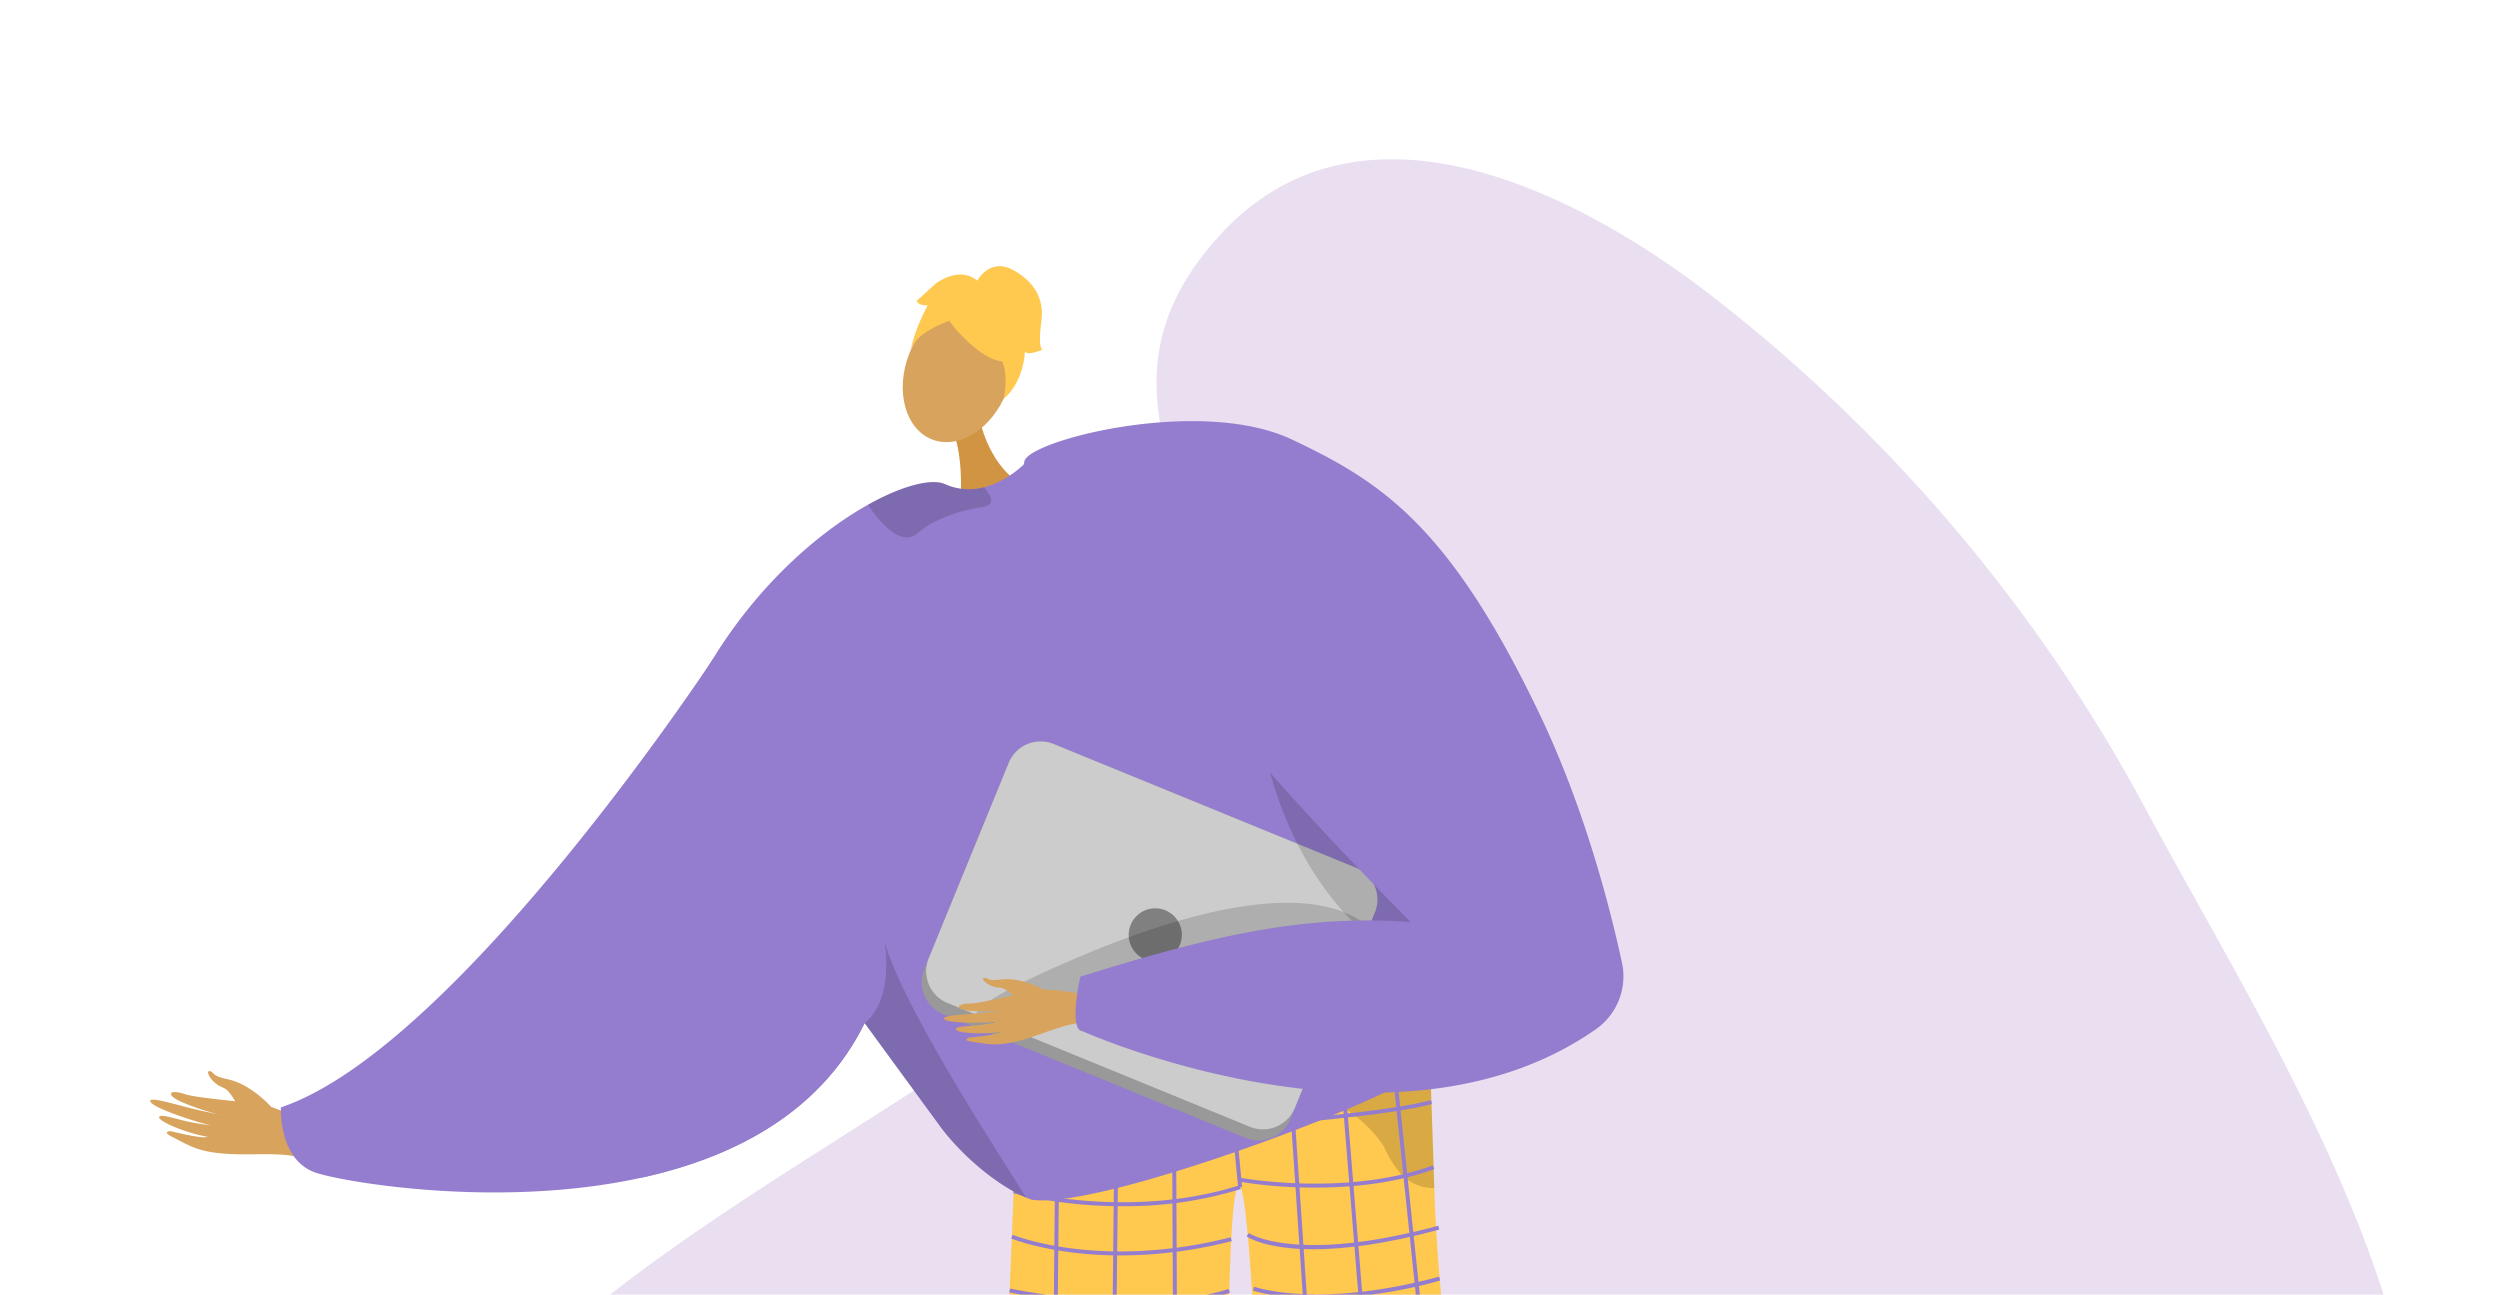 <svg xmlns="http://www.w3.org/2000/svg" xmlns:xlink="http://www.w3.org/1999/xlink" width="583.062" height="301.934" viewBox="0 0 583.062 301.934"><defs><style>.a{fill:none;}.b{clip-path:url(#a);}.c{fill:#eadff1;}.d,.f{fill:#d8a35d;}.d{fill-rule:evenodd;}.e{fill:#947dce;}.g{fill:#62548a;}.h{fill:#ffc84f;}.i{opacity:0.3;}.j{opacity:0.5;}.k{fill:#d19442;}.l{opacity:0.15;}.m{fill:#999;}.n{fill:#ccc;}.o{fill:gray;}</style><clipPath id="a"><rect class="a" width="583.062" height="301.934" transform="translate(1292.339 686.057) rotate(-180)"/></clipPath></defs><g transform="translate(-709.277 -373.123)"><g class="b" transform="translate(0 -11)"><path class="c" d="M1273.648,741.715c3.121-57.133-37.586-119.986-63.567-168.225a376.719,376.719,0,0,0-100.059-119.171c-31.333-24.707-83.089-51.749-116.32-15.263-29.627,32.53-6.159,58.722-.687,92.851,5.135,32.02-6.887,59.089-31.738,79.077-47.157,37.931-112.442,65.1-149.328,114.312-7.369,9.831-17.417,24.355-9.839,35.544,8.792,12.982,43.71,17.2,57.745,18.356,54.954,4.538,111.353,1.558,166.358-1.008,54.388-2.538,108.365-5.722,162.858-5.673,32.409.029,74.1-6.917,105.108,6.411"/><path class="d" d="M772.548,642.3s-4.734-5.4-10.255-6.486c-3.282-.646-3.171-1.474-3.724-1.745-1.835-.9-.168,2.644,2.6,3.65,2.25.817,3.363,4.765,4.7,5.648s5.376,2.567,6.421,2.073S772.548,642.3,772.548,642.3Z"/><path class="d" d="M787.1,649.674c-1.007-.384-11.524-7.284-17.347-8.064s-14.554-1.383-17.537-2.365c-3.509-1.155-4.463.219-.437,1.948a57.7,57.7,0,0,0,9.2,3.019c.583.048-3.2-.621-7.308-1.649-4.364-1.093-9.086-2.529-9.337-1.754-.486,1.5,12.05,5.441,14.273,5.774a56.277,56.277,0,0,1-5.858-.955c-2.638-.581-5.645-1.647-6.266-1.12-.978.83,5.628,3.739,11.145,4.737.089.183-1.715.391-8.188-1.234-.651-.163-2.333.055-.225,1.137,4.436,2.277,6.176,3.583,12.721,4.057,6.382.462,13.49-.564,18.024,1.166Z"/><path class="e" d="M782.489,657.474c5.115,2,42.259,8.813,76.353,1.325,21.519-4.717,41.814-15.143,52.083-36.068,26.532-54.094-35.466-84.778-35.466-84.778a1.08,1.08,0,0,0-.093.148c-2.688,4.06-60.479,90.765-100.579,104.295C774.787,642.4,774.148,654.2,782.489,657.474Z"/><path class="f" d="M1034.615,759.382s-1.29,119.286,3.761,120.9c9.064,2.958,44.359,12.147,6.368,12.728-19.3,2.838-18.247-1.619-18.866-5.265-.505-2.979-9.042-108.9-10.547-117.066-.337-1.828-.541-2.933-.541-2.933Z"/><path class="f" d="M952.7,750.98s-8.533,118.535-13.627,120.009c-9.144,2.7-44.683,10.9-6.723,12.544,19.21,3.378,18.285-1.106,19.006-4.733.589-2.964,5.381-25.423,7.114-33.542.388-1.819,14.73-93.649,14.73-93.649Z"/><path class="g" d="M953.851,871.439c.42-1.678-11.717-2.9-13.247-1.677s-26.251,3.448-26.593,10.675,33.774,5.416,36.185,5.52S953.025,874.735,953.851,871.439Z"/><path class="h" d="M946.746,634.529a7.517,7.517,0,0,0,4.422,1.6c10.01-.663,53.235-3.636,76.533-7,8.219-1.186,13.957-2.418,14.88-3.62,0,0,0,.034,0,.1.05,1.3.58,16.134,1.206,35.591,1.237,38.408,9.9,92.825,15.945,109.048,1.3,3.5-52.789,2.68-52.789,2.68C1003.4,733.482,1001.189,663.9,998.5,661c-3.266-3.524-2.795,57.812-3.879,109.265-20.76,7.366-54.677,6.9-54.476,4.685C942.541,748.7,946.746,634.529,946.746,634.529Z"/><g class="i"><path d="M986.795,633.445c-.164,0-.326,0-.485,0C986.31,633.446,986.482,633.444,986.795,633.445Z"/><g class="j"><path d="M986.795,633.445c12.95-.08,40.906-4.316,40.906-4.316,8.219-1.186,13.957-2.418,14.88-3.62,0,0,0,.034,0,.1.05,1.3.58,16.134,1.206,35.591a9.6,9.6,0,0,1-1.365-.04,10.565,10.565,0,0,1-7.223-4.251,23.5,23.5,0,0,1-3.122-5.3C1020.92,634.183,990.947,633.461,986.795,633.445Z"/></g></g><rect class="e" width="143.574" height="0.927" transform="translate(954.21 776.352) rotate(-89.453)"/><rect class="e" width="141.087" height="0.927" transform="translate(967.86 775.549) rotate(-89.399)"/><rect class="e" width="0.927" height="139.907" transform="translate(982.565 633.34) rotate(-0.28)"/><rect class="e" width="0.927" height="28.887" transform="translate(995.278 632.288) rotate(-5.491)"/><rect class="e" width="0.927" height="142.301" transform="translate(1009.397 631.06) rotate(-3.864)"/><rect class="e" width="0.927" height="143.473" transform="translate(1021.514 629.935) rotate(-4.65)"/><rect class="e" width="0.927" height="144.321" transform="matrix(0.995, -0.104, 0.104, 0.995, 1033.509, 628.914)"/><path class="e" d="M946.2,649.963c.77-.03,77.278-3.038,97.05-8.353l-.241-.9c-19.672,5.289-96.076,8.294-96.845,8.323Z"/><path class="e" d="M971.206,665.437a90.832,90.832,0,0,0,27.438-4l-.281-.883c-25.878,8.247-52.284,1.055-52.547.982l-.25.892A106.663,106.663,0,0,0,971.206,665.437Z"/><path class="e" d="M1016.036,661.1c8.369,0,18.49-.935,27.755-4.314l-.317-.87c-20.412,7.442-45.083,2.88-45.33,2.833l-.173.911A108.666,108.666,0,0,0,1016.036,661.1Z"/><path class="e" d="M970.627,676.916a105.266,105.266,0,0,0,25.927-3.335l-.228-.9c-30.461,7.734-50.677-.492-50.877-.577l-.358.855C945.229,673.019,954.8,676.916,970.627,676.916Z"/><path class="e" d="M973.915,688.5c7.573,0,15.479-.72,22.2-2.873l-.282-.883c-19.99,6.4-50.677-.032-50.985-.1l-.193.906A159.742,159.742,0,0,0,973.915,688.5Z"/><path class="e" d="M970.464,703.513a108.128,108.128,0,0,0,25.3-3.231l-.217-.9c-34.428,8.291-50.9-2.082-51.063-2.188l-.507.776C944.095,698.046,952.741,703.513,970.464,703.513Z"/><path class="e" d="M969.095,716.746a72.618,72.618,0,0,0,26.551-4.922l-.338-.864c-26.969,10.56-51.282.656-51.525.554l-.357.856A73.815,73.815,0,0,0,969.095,716.746Z"/><path class="e" d="M967.137,730.259a103.584,103.584,0,0,0,28.285-4.25l-.253-.891c-34.1,9.682-51.754-.315-51.929-.417l-.469.8C942.891,725.57,951.14,730.259,967.137,730.259Z"/><path class="e" d="M965.494,742.858a76.461,76.461,0,0,0,29.847-6.07l-.36-.854c-28.408,11.985-52.209,2.329-52.446,2.23l-.357.856C942.327,739.082,951.62,742.858,965.494,742.858Z"/><path class="e" d="M962.426,754.539c8.123,0,18.88-1.509,32.729-6.173l-.3-.878c-37.85,12.747-52.609,1.391-52.754,1.276l-.582.721C941.909,749.8,948.028,754.539,962.426,754.539Z"/><path class="e" d="M964.776,765.344a88.38,88.38,0,0,0,30.21-5.429l-.315-.872c-30.391,11.023-53.129,1.711-53.354,1.615l-.36.854C941.1,761.573,950.306,765.344,964.776,765.344Z"/><path class="e" d="M1015.6,675.481c6.906,0,16.463-1.09,29.362-4.588l-.243-.9c-33.043,8.961-44.077,1.8-44.185,1.731l-.525.763C1000.29,672.683,1004.546,675.481,1015.6,675.481Z"/><path class="e" d="M1016.544,686.93a110.325,110.325,0,0,0,28.626-4.156l-.241-.9c-28.194,7.6-43,2.4-43.147,2.346l-.318.87C1001.551,685.126,1006.68,686.93,1016.544,686.93Z"/><path class="e" d="M1017.365,700.417a79.605,79.605,0,0,0,28.935-5.1l-.34-.861c-21.139,8.352-43.51,3.808-43.734,3.761l-.19.907A83.812,83.812,0,0,0,1017.365,700.417Z"/><path class="e" d="M1020.432,713.188a60.111,60.111,0,0,0,27.327-6.353l-.419-.826c-22.171,11.261-44.159,3.9-44.378,3.823l-.3.876A60.66,60.66,0,0,0,1020.432,713.188Z"/><path class="e" d="M1018.94,724.985a86.939,86.939,0,0,0,30.454-5.476l-.326-.868c-24.354,9.14-45.2,3.967-45.408,3.914l-.23.9A69.84,69.84,0,0,0,1018.94,724.985Z"/><path class="e" d="M1019.229,737.529a96.542,96.542,0,0,0,32.005-5.885l-.308-.874c-28.54,10.047-46.33,4.087-46.507,4.026l-.3.875C1004.212,735.705,1009.634,737.529,1019.229,737.529Z"/><path class="e" d="M1024.637,749.573a71.176,71.176,0,0,0,28.686-6.124l-.372-.849c-26.256,11.509-47.37,3.087-47.579,3l-.353.857C1005.147,746.509,1012.824,749.573,1024.637,749.573Z"/><path class="e" d="M1023.89,761.769a93.725,93.725,0,0,0,32.027-5.48l-.319-.871a94.5,94.5,0,0,1-49.62,3.7l-.221.9A85.129,85.129,0,0,0,1023.89,761.769Z"/><path class="k" d="M937.914,482.531s2.266,11.131,10.742,15.13-15.41,4.6-15.41,4.6,1.012-11.611-1.837-17.789S937.914,482.531,937.914,482.531Z"/><ellipse class="f" cx="16.646" cy="12.201" rx="16.646" ry="12.201" transform="translate(915.308 482.237) rotate(-68.921)"/><path class="e" d="M858.842,658.8c21.519-4.717,41.814-15.143,52.083-36.068.037.055.074.1.111.157.111.139.222.287.333.454a.466.466,0,0,1,.074.1c2.957,4.041,17.469,23.882,17.469,23.891,5.264,6.858,13.308,13.447,19.693,16.1.417.185.844.343,1.233.482,15.653,2.446,80.839-22.325,88.6-28.516,3.5-2.789,4.875-15.866,5.153-30.045.352-17.283-.9-36.235-1.817-40.229-1.557-6.7-32.334-80.83-80.626-76.14a49.49,49.49,0,0,0-12.566,2.947s-.362.38-1,.945a23.729,23.729,0,0,1-4.365,3.1,18.525,18.525,0,0,1-4.457,1.789,13.66,13.66,0,0,1-9.11-.741c-3.021-1.353-9.731.231-17.877,4.782-11.315,6.311-25.429,18.349-36.318,36.142a1.08,1.08,0,0,0-.093.148,116.417,116.417,0,0,0-15.606,42.843A276.292,276.292,0,0,0,858.842,658.8Z"/><g class="l"><path d="M910.927,622.726c.036.057.079.1.115.159.11.142.222.292.329.453.028.031.048.064.079.1,2.956,4.04,17.461,23.888,17.464,23.9,5.266,6.852,13.308,13.445,19.7,16.092-7.262-11.594-29.076-44.976-33.065-59.859C917.716,618.417,910.924,622.717,910.927,622.726Z"/></g><g class="l"><path d="M940.319,500.156c.351,1.046,0,1.906-1.767,2.181-5.507.861-11.438,2.8-15.187,6.082a3.848,3.848,0,0,1-3.615.914c-3.264-.8-6.434-5.129-7.76-7.074a1.537,1.537,0,0,1-.211-.449c8.148-4.551,14.851-6.136,17.878-4.777a13.639,13.639,0,0,0,9.107.734A7.509,7.509,0,0,1,940.319,500.156Z"/></g><path class="h" d="M931.837,460.528s15.5,18.525,16.41-1.275C948.879,445.555,921.41,447.526,931.837,460.528Z"/><path class="h" d="M936.31,457.438s-13.549,2.293-15.015,9.267c0,0,5.122-20.534,16.276-16.8s14.992,6.429,6.031,26.776C943.6,476.68,946.77,458.968,936.31,457.438Z"/><path class="h" d="M937.044,449.848s2.907-5.892,8.627-2.695,6.981,7.657,6.512,11.449-.6,6.72.261,7.053c0,0-3.594,1.594-4.125.4,0,0-.153,7.084-4.973,11.091,0,0,1.91-8.3-2.08-10.83S937.044,449.848,937.044,449.848Z"/><path class="h" d="M937.618,450.009s-3.324-4.261-9.98.125l-4.594,4.189s.531,1.2,2.594,1c0,0-3.137,5.789-3.636,9.546l6.563-9.411Z"/><path class="m" d="M929.237,620.635l70.513,28.86a8.04,8.04,0,0,0,10.478-4.39l19.693-48.128a2.454,2.454,0,0,0,.123-.348,8.01,8.01,0,0,0-4.517-10.123l-70.513-28.859a8.026,8.026,0,0,0-10.471,4.394l-18.786,45.893-.914,2.23A8.027,8.027,0,0,0,929.237,620.635Z"/><path class="n" d="M930.274,618.057l70.513,28.86a8.027,8.027,0,0,0,10.471-4.394l18.786-45.894a8.01,8.01,0,0,0-4.517-10.123l-70.513-28.859a8.026,8.026,0,0,0-10.471,4.394l-18.786,45.893A8.01,8.01,0,0,0,930.274,618.057Z"/><circle class="o" cx="6.202" cy="6.202" r="6.202" transform="translate(972.51 595.958)"/><g class="l"><path d="M1032.254,605.71s-6.762-26.86-75.151,3.23,58.317.965,58.317.965Z"/></g><g class="l"><path d="M1001.819,537.952s-2.4,72.523,67.234,82.228l1.492.456-4.946-15.412s-40.9-31.67-41.322-32.675S1001.819,537.952,1001.819,537.952Z"/></g><path class="d" d="M966.684,616.9c-.926-.031-11.4-2.7-16.349-1.705s-12.213,2.942-14.91,2.978c-3.174.041-3.566,1.424.188,1.7a49.625,49.625,0,0,0,8.321-.118c.488-.124-2.777.391-6.4.7-3.851.331-8.089.483-8.076,1.183.024,1.356,11.311,1.054,13.211.7a48.212,48.212,0,0,1-5.027.861c-2.306.265-5.047.239-5.405.841-.563.948,5.618,1.466,10.379.735.124.124-1.284.8-7,1.286-.574.049-1.881.7.134.986,4.241.61,6.02,1.186,11.47-.258,5.316-1.408,10.8-4.227,14.972-4.088Z"/><path class="d" d="M952.8,614.975s-5.356-3.066-10.146-2.4c-2.847.393-2.987-.312-3.512-.377-1.743-.218.6,2.2,3.132,2.239,2.057.035,4.065,2.932,5.4,3.276s5.085.584,5.8-.109S952.8,614.975,952.8,614.975Z"/><path class="e" d="M1010.524,486.6c21.2,9.972,36.918,20.417,57.79,63.987,10.589,22.106,16.561,45.589,19.26,58.108a15.085,15.085,0,0,1-6.181,15.535c-47.246,32.932-119.657.39-119.657.39-3.334-.22-.488-12.726-.488-12.726,28.883-8.95,51.349-14.69,77.088-12.7-.134-.02-35.376-35.691-41.925-46.48-17.163-28.3-51.432-46.984-48.207-61.045C949.317,486.807,989.145,476.545,1010.524,486.6Z"/><path class="g" d="M1024.308,877.468c-.373-1.688,14.361-.773,15.856.5s23.167,5.208,23.306,12.442-33.913,4.465-36.325,4.5S1025.041,880.786,1024.308,877.468Z"/></g></g></svg>